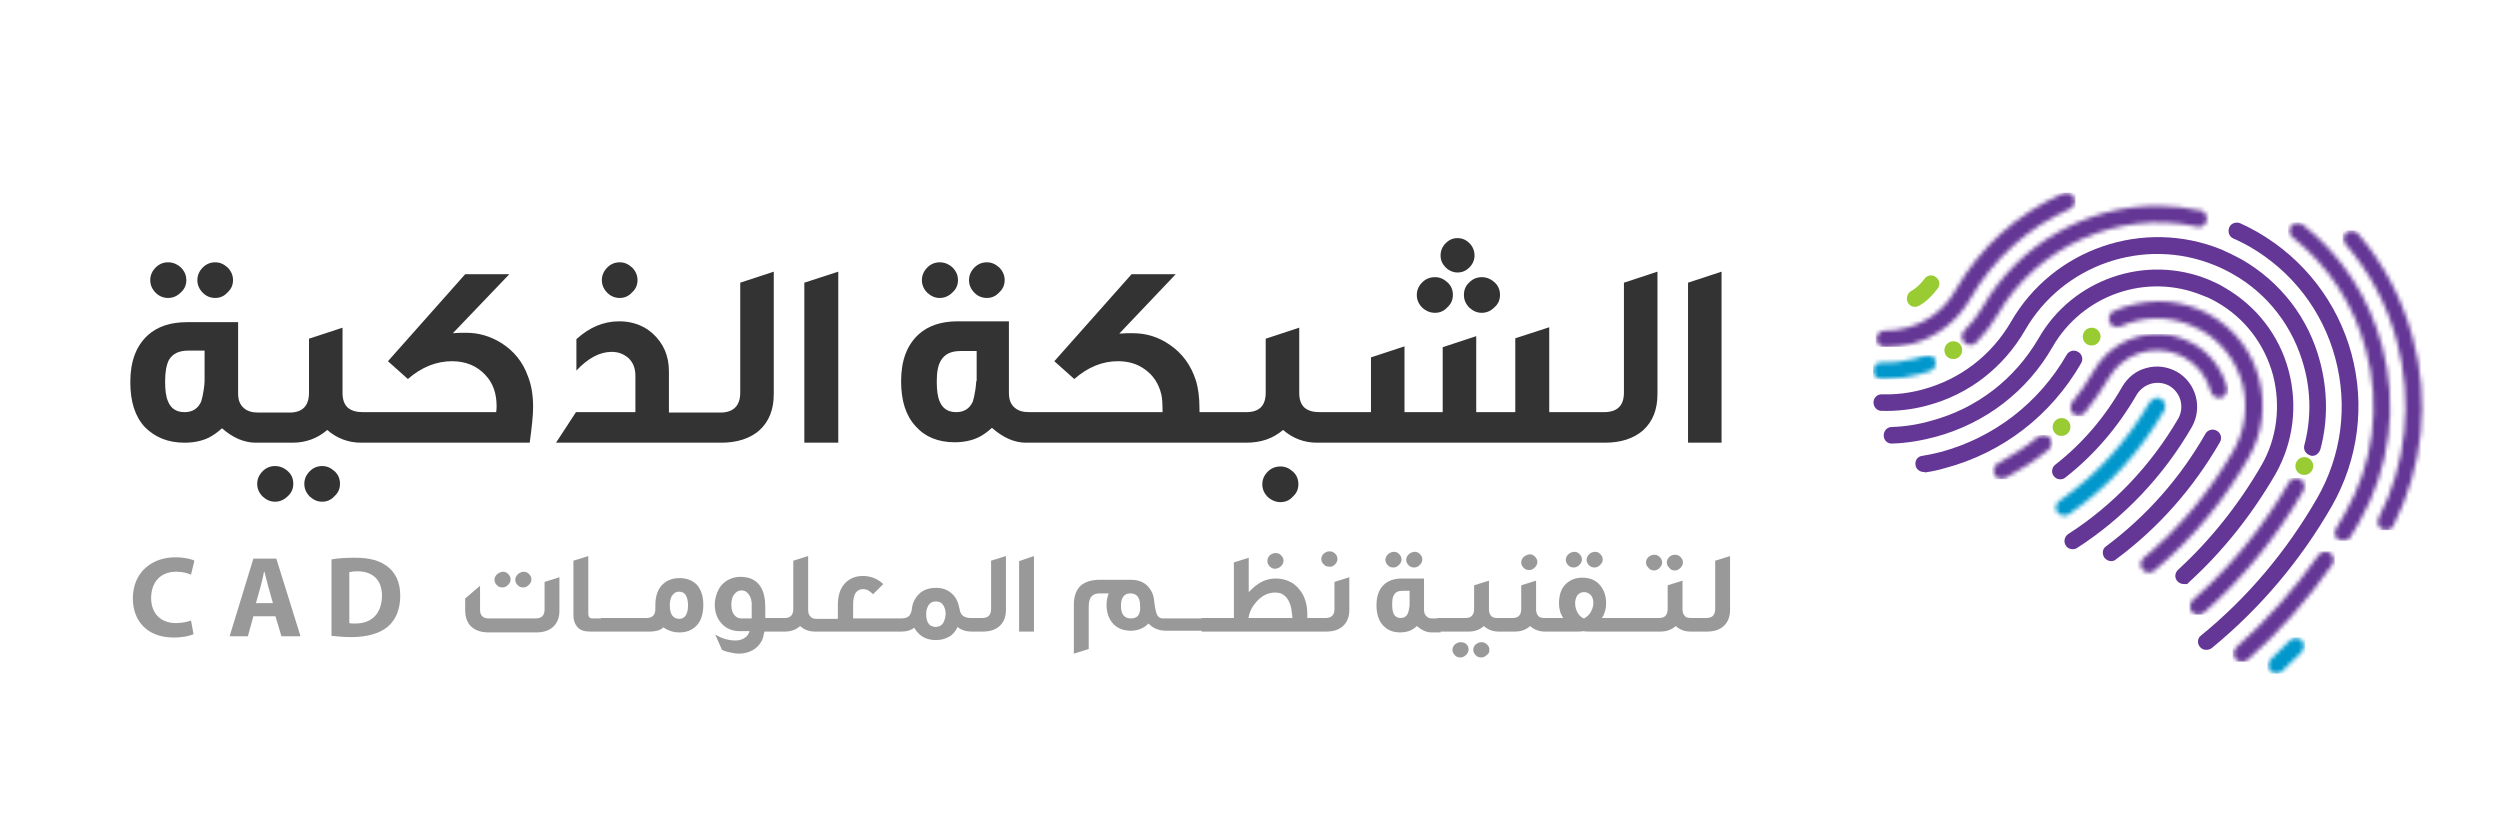<svg width="589" height="197" viewBox="0 0 589 197" fill="none" xmlns="http://www.w3.org/2000/svg">
<g clip-path="url(#clip0_1513_6807)">
<mask id="mask0_1513_6807" style="mask-type:luminance" maskUnits="userSpaceOnUse" x="-383" y="-295" width="1366" height="768">
<path d="M983 -295H-383V473H983V-295Z" fill="white"/>
</mask>
<g mask="url(#mask0_1513_6807)">
<mask id="mask1_1513_6807" style="mask-type:luminance" maskUnits="userSpaceOnUse" x="-383" y="-295" width="1366" height="768">
<path d="M983 -295H-383V473H983V-295Z" fill="white"/>
</mask>
<g mask="url(#mask1_1513_6807)">
<path d="M50.7 70.2C51.8 70.2 52.8 69.8 53.6 68.9C54.5 68.1 54.9 67.1 54.9 66C54.9 64.9 54.5 63.9 53.6 63C52.7 62.2 51.8 61.8 50.7 61.8C49.6 61.8 48.6 62.2 47.8 63C46.9 63.9 46.5 64.9 46.5 66C46.5 67.1 46.9 68.1 47.8 69C48.6 69.8 49.6 70.2 50.7 70.2Z" fill="#333333"/>
</g>
<mask id="mask2_1513_6807" style="mask-type:luminance" maskUnits="userSpaceOnUse" x="-383" y="-295" width="1366" height="768">
<path d="M983 -295H-383V473H983V-295Z" fill="white"/>
</mask>
<g mask="url(#mask2_1513_6807)">
<path d="M39.6 70.2C40.7 70.2 41.7 69.8 42.6 68.9C43.5 68.1 43.9 67.1 43.9 66C43.9 64.9 43.5 63.9 42.6 63C41.7 62.2 40.7 61.8 39.6 61.8C38.5 61.8 37.5 62.2 36.7 63C35.8 63.9 35.4 64.9 35.4 66C35.4 67.1 35.8 68.1 36.7 69C37.5 69.8 38.5 70.2 39.6 70.2Z" fill="#333333"/>
</g>
<mask id="mask3_1513_6807" style="mask-type:luminance" maskUnits="userSpaceOnUse" x="-383" y="-295" width="1366" height="768">
<path d="M983 -295H-383V473H983V-295Z" fill="white"/>
</mask>
<g mask="url(#mask3_1513_6807)">
<path d="M43.5 104.3C45.6 104.3 47.6 103.9 49.2 103.1C50.2 102.6 51.2 101.9 52.3 100.9C54.9 103.2 57.6 104.3 60.3 104.3H63.5H65H68.9C72 104.3 74.8 103.3 77.1 101.3C79.4 103.3 82.1 104.3 85.1 104.3H88.3H89.8H124.8C125.3 100.6 125.6 97.9 125.6 95.9C125.6 93.1 125.2 90.7 124.4 88.7C123.2 85.3 121.1 82.7 118.1 80.8C115.5 79.2 112.8 78.4 109.8 78.4C108.9 78.4 107.9 78.4 106.7 78.5L120 64.6H109.6L91.4 85.1L96.1 89.3C99.3 86.5 102.8 85.1 106.5 85.1C109.7 85.1 112.4 86.2 114.4 88.4C116.2 90.3 117 92.8 117 95.7C117 95.9 117 96.4 116.9 97.1H89.6H88.1H85.5C84 97.1 82.9 96.8 82 96.1C81.1 95.3 80.7 94.1 80.7 92.6V77.2L72.8 79.8V92.5C72.8 95.6 71.3 97.2 68.2 97.2H65H63.5H60.9C59.4 97.2 58.3 96.9 57.4 96.1C56.5 95.3 56.1 94.2 56.1 92.7V75.9H44.1C40.2 75.9 37.1 76.9 34.8 79C32.1 81.5 30.7 85.1 30.7 90C30.7 94.6 31.8 98.1 34.1 100.6C36.5 103 39.5 104.3 43.5 104.3ZM39.8 84.8C40.7 83.3 42.2 82.6 44.4 82.6H48.2V89.8C48.2 90.4 48.1 91 48 91.8C47.8 93.1 47.6 94 47.4 94.6C46.7 96.2 45.4 97.1 43.5 97.1C41.6 97.1 40.3 96.3 39.6 94.6C39.1 93.5 38.9 91.9 38.9 89.9C38.9 87.6 39.2 86 39.8 84.8Z" fill="#333333"/>
</g>
<mask id="mask4_1513_6807" style="mask-type:luminance" maskUnits="userSpaceOnUse" x="-383" y="-295" width="1366" height="768">
<path d="M983 -295H-383V473H983V-295Z" fill="white"/>
</mask>
<g mask="url(#mask4_1513_6807)">
<path d="M73 111C72.1 111.9 71.7 112.9 71.7 114C71.7 115.1 72.1 116.1 73 117C73.9 117.8 74.8 118.2 75.9 118.2C77 118.2 78 117.8 78.8 116.9C79.7 116.1 80.1 115.1 80.1 114C80.1 112.8 79.7 111.8 78.8 111C77.9 110.2 77 109.8 75.9 109.8C74.8 109.8 73.8 110.2 73 111Z" fill="#333333"/>
</g>
<mask id="mask5_1513_6807" style="mask-type:luminance" maskUnits="userSpaceOnUse" x="-383" y="-295" width="1366" height="768">
<path d="M983 -295H-383V473H983V-295Z" fill="white"/>
</mask>
<g mask="url(#mask5_1513_6807)">
<path d="M64.8 109.8C63.7 109.8 62.7 110.2 61.9 111C61 111.9 60.6 112.9 60.6 114C60.6 115.1 61 116.1 61.9 117C62.8 117.8 63.7 118.2 64.8 118.2C65.9 118.2 66.9 117.8 67.8 116.9C68.7 116.1 69.1 115.1 69.1 114C69.1 112.8 68.7 111.8 67.8 111C66.9 110.2 65.9 109.8 64.8 109.8Z" fill="#333333"/>
</g>
<mask id="mask6_1513_6807" style="mask-type:luminance" maskUnits="userSpaceOnUse" x="-383" y="-295" width="1366" height="768">
<path d="M983 -295H-383V473H983V-295Z" fill="white"/>
</mask>
<g mask="url(#mask6_1513_6807)">
<path d="M146 70.2C147.1 70.2 148.1 69.8 148.9 68.9C149.8 68.1 150.2 67.1 150.2 66C150.2 64.9 149.8 63.9 148.9 63C148 62.2 147.1 61.8 146 61.8C144.9 61.8 143.9 62.2 143.1 63C142.2 63.9 141.8 64.9 141.8 66C141.8 67.1 142.2 68.1 143.1 69C143.9 69.8 144.9 70.2 146 70.2Z" fill="#333333"/>
</g>
<mask id="mask7_1513_6807" style="mask-type:luminance" maskUnits="userSpaceOnUse" x="-383" y="-295" width="1366" height="768">
<path d="M983 -295H-383V473H983V-295Z" fill="white"/>
</mask>
<g mask="url(#mask7_1513_6807)">
<path d="M166 104.3H169.9C173.7 104.3 176.7 103.3 178.9 101.4C181.2 99.3 182.3 96.5 182.3 92.8V64L174.4 66.6V92.5C174.4 95.6 172.8 97.2 169.7 97.2H166H164.5H157.6V87.5C157.6 83.8 156.3 80.9 153.8 78.6C151.7 76.7 149 75.7 145.9 75.7C142.2 75.7 138.9 77.1 135.8 79.9V87.3C138.6 84.3 141.4 82.9 144.1 82.9C145.7 82.9 146.9 83.4 148 84.3C149.1 85.3 149.7 86.7 149.7 88.5V97.1H135.7L131 104.3H164.5H166Z" fill="#333333"/>
</g>
<mask id="mask8_1513_6807" style="mask-type:luminance" maskUnits="userSpaceOnUse" x="-383" y="-295" width="1366" height="768">
<path d="M983 -295H-383V473H983V-295Z" fill="white"/>
</mask>
<g mask="url(#mask8_1513_6807)">
<path d="M197.5 64L189.5 66.6V104.3H197.5V64Z" fill="#333333"/>
</g>
<mask id="mask9_1513_6807" style="mask-type:luminance" maskUnits="userSpaceOnUse" x="-383" y="-295" width="1366" height="768">
<path d="M983 -295H-383V473H983V-295Z" fill="white"/>
</mask>
<g mask="url(#mask9_1513_6807)">
<path d="M221.4 70.2C222.5 70.2 223.5 69.8 224.4 68.9C225.3 68.1 225.7 67.1 225.7 66C225.7 64.9 225.3 63.9 224.4 63C223.5 62.2 222.5 61.8 221.4 61.8C220.3 61.8 219.3 62.2 218.5 63C217.6 63.9 217.2 64.9 217.2 66C217.2 67.1 217.6 68.1 218.5 69C219.4 69.8 220.3 70.2 221.4 70.2Z" fill="#333333"/>
</g>
<mask id="mask10_1513_6807" style="mask-type:luminance" maskUnits="userSpaceOnUse" x="-383" y="-295" width="1366" height="768">
<path d="M983 -295H-383V473H983V-295Z" fill="white"/>
</mask>
<g mask="url(#mask10_1513_6807)">
<path d="M232.5 70.2C233.6 70.2 234.6 69.8 235.4 68.9C236.3 68.1 236.7 67.1 236.7 66C236.7 64.9 236.3 63.9 235.4 63C234.5 62.2 233.6 61.8 232.5 61.8C231.4 61.8 230.4 62.2 229.6 63C228.7 63.9 228.3 64.9 228.3 66C228.3 67.1 228.7 68.1 229.6 69C230.4 69.8 231.4 70.2 232.5 70.2Z" fill="#333333"/>
</g>
<mask id="mask11_1513_6807" style="mask-type:luminance" maskUnits="userSpaceOnUse" x="-383" y="-295" width="1366" height="768">
<path d="M983 -295H-383V473H983V-295Z" fill="white"/>
</mask>
<g mask="url(#mask11_1513_6807)">
<path d="M301.7 118.3C302.8 118.3 303.8 117.9 304.6 117C305.5 116.2 305.9 115.2 305.9 114.1C305.9 112.9 305.5 111.9 304.6 111.1C303.7 110.3 302.8 109.9 301.7 109.9C300.5 109.9 299.5 110.3 298.7 111.1C297.8 112 297.4 113 297.4 114.1C297.4 115.2 297.8 116.2 298.7 117.1C299.6 117.9 300.6 118.3 301.7 118.3Z" fill="#333333"/>
</g>
<mask id="mask12_1513_6807" style="mask-type:luminance" maskUnits="userSpaceOnUse" x="-383" y="-295" width="1366" height="768">
<path d="M983 -295H-383V473H983V-295Z" fill="white"/>
</mask>
<g mask="url(#mask12_1513_6807)">
<path d="M302.3 101.3C304.6 103.3 307.3 104.3 310.3 104.3H313.5H315H372.7H374.2H378.1C381.9 104.3 384.9 103.3 387.1 101.4C389.4 99.3 390.5 96.5 390.5 92.8V64L382.6 66.6V92.5C382.6 95.6 381 97.1 377.9 97.1H374.3H372.8H365V77.1L357 79.7V97.1H347.8V79.2L339.9 81.8V97.1H330.9V81.6L323 84.2V97.1H315H313.5H310.9C309.4 97.1 308.3 96.8 307.4 96.1C306.5 95.3 306.1 94.1 306.1 92.6V77.2L298.2 79.8V92.5C298.2 95.6 296.7 97.1 293.6 97.1H290.1H288.6H282.6V96.4C282.6 93.6 282.3 91.3 281.7 89.5C280.6 86.1 278.6 83.3 275.7 81.3C273 79.4 270.1 78.5 266.8 78.5C265.9 78.5 264.9 78.5 263.7 78.6L277 64.6H266.6L248.4 85.1L253.1 89.3C256.3 86.5 259.7 85.1 263.4 85.1C265.8 85.1 267.9 85.7 269.7 87C271.7 88.4 273 90.4 273.6 92.9C273.8 93.7 273.9 95.1 273.9 97.1H246.6H245.1H242.5C241 97.1 239.9 96.8 239 96C238.1 95.2 237.7 94.1 237.7 92.5V75.7H225.7C221.8 75.7 218.7 76.7 216.4 78.8C213.7 81.3 212.3 84.9 212.3 89.8C212.3 94.4 213.4 97.9 215.7 100.4C217.9 102.9 221 104.2 224.9 104.2C227 104.2 229 103.8 230.6 103C231.6 102.5 232.6 101.8 233.7 100.8C236.3 103.1 239 104.3 241.7 104.3H244.9H246.4H288.1H289.6H293.5C297.2 104.3 299.9 103.3 302.3 101.3ZM230 89.8C230 90.4 229.9 91 229.8 91.8C229.6 93.1 229.4 94 229.2 94.6C228.5 96.2 227.2 97.1 225.3 97.1C223.4 97.1 222.1 96.3 221.4 94.6C220.9 93.5 220.7 91.9 220.7 89.9C220.7 87.7 221 86 221.7 84.9C222.6 83.4 224.1 82.7 226.3 82.7H230.1V89.8H230Z" fill="#333333"/>
</g>
<mask id="mask13_1513_6807" style="mask-type:luminance" maskUnits="userSpaceOnUse" x="-383" y="-295" width="1366" height="768">
<path d="M983 -295H-383V473H983V-295Z" fill="white"/>
</mask>
<g mask="url(#mask13_1513_6807)">
<path d="M338.1 73.7C339.2 73.7 340.2 73.3 341 72.4C341.9 71.6 342.3 70.6 342.3 69.5C342.3 68.3 341.9 67.3 341 66.5C340.1 65.7 339.2 65.3 338.1 65.3C336.9 65.3 335.9 65.7 335.1 66.5C334.2 67.4 333.8 68.4 333.8 69.5C333.8 70.6 334.2 71.6 335.1 72.5C336 73.3 337 73.7 338.1 73.7Z" fill="#333333"/>
</g>
<mask id="mask14_1513_6807" style="mask-type:luminance" maskUnits="userSpaceOnUse" x="-383" y="-295" width="1366" height="768">
<path d="M983 -295H-383V473H983V-295Z" fill="white"/>
</mask>
<g mask="url(#mask14_1513_6807)">
<path d="M344.9 69.5C344.9 70.6 345.3 71.6 346.2 72.5C347.1 73.3 348 73.7 349.1 73.7C350.2 73.7 351.2 73.3 352.1 72.4C353 71.6 353.4 70.6 353.4 69.5C353.4 68.3 353 67.3 352.1 66.5C351.2 65.7 350.2 65.3 349.1 65.3C348 65.3 347 65.7 346.2 66.5C345.3 67.3 344.9 68.3 344.9 69.5Z" fill="#333333"/>
</g>
<mask id="mask15_1513_6807" style="mask-type:luminance" maskUnits="userSpaceOnUse" x="-383" y="-295" width="1366" height="768">
<path d="M983 -295H-383V473H983V-295Z" fill="white"/>
</mask>
<g mask="url(#mask15_1513_6807)">
<path d="M343.4 64.2C344.5 64.2 345.4 63.8 346.2 63C347 62.2 347.4 61.2 347.4 60.2C347.4 59.1 347 58.1 346.2 57.3C345.4 56.5 344.5 56.1 343.4 56.1C342.3 56.1 341.4 56.5 340.6 57.3C339.8 58.1 339.4 59.1 339.4 60.2C339.4 61.3 339.8 62.2 340.6 63C341.4 63.8 342.4 64.2 343.4 64.2Z" fill="#333333"/>
</g>
<mask id="mask16_1513_6807" style="mask-type:luminance" maskUnits="userSpaceOnUse" x="-383" y="-295" width="1366" height="768">
<path d="M983 -295H-383V473H983V-295Z" fill="white"/>
</mask>
<g mask="url(#mask16_1513_6807)">
<path d="M397.7 66.6V104.3H405.6V64L397.7 66.6Z" fill="#333333"/>
</g>
<mask id="mask17_1513_6807" style="mask-type:luminance" maskUnits="userSpaceOnUse" x="-383" y="-295" width="1366" height="768">
<path d="M983 -295H-383V473H983V-295Z" fill="white"/>
</mask>
<g mask="url(#mask17_1513_6807)">
<path d="M122 135.3C121.6 135.7 121.4 136.1 121.4 136.6C121.4 137.1 121.6 137.5 122 137.9C122.4 138.3 122.8 138.4 123.3 138.4C123.8 138.4 124.2 138.2 124.6 137.8C125 137.4 125.2 137 125.2 136.5C125.2 136 125 135.6 124.6 135.2C124.2 134.8 123.8 134.7 123.3 134.7C122.7 134.8 122.3 135 122 135.3Z" fill="#999999"/>
</g>
<mask id="mask18_1513_6807" style="mask-type:luminance" maskUnits="userSpaceOnUse" x="-383" y="-295" width="1366" height="768">
<path d="M983 -295H-383V473H983V-295Z" fill="white"/>
</mask>
<g mask="url(#mask18_1513_6807)">
<path d="M117.1 135.3C116.7 135.7 116.5 136.1 116.5 136.6C116.5 137.1 116.7 137.5 117.1 137.9C117.5 138.3 117.9 138.4 118.4 138.4C118.9 138.4 119.3 138.2 119.7 137.8C120.1 137.4 120.3 137 120.3 136.5C120.3 136 120.1 135.6 119.7 135.2C119.3 134.8 118.9 134.7 118.4 134.7C117.9 134.8 117.4 135 117.1 135.3Z" fill="#999999"/>
</g>
<mask id="mask19_1513_6807" style="mask-type:luminance" maskUnits="userSpaceOnUse" x="-383" y="-295" width="1366" height="768">
<path d="M983 -295H-383V473H983V-295Z" fill="white"/>
</mask>
<g mask="url(#mask19_1513_6807)">
<path d="M128.3 143.6C128.3 145 127.6 145.7 126.2 145.7H115.1C113.8 145.7 113.1 145 113.1 143.7V138L109.6 141V143.8C109.6 145.3 110 146.5 110.8 147.4C111.7 148.4 113.2 149 115.1 149H126.3C128 149 129.3 148.6 130.3 147.7C131.3 146.8 131.8 145.5 131.8 143.9V136L128.3 137.1V143.6Z" fill="#999999"/>
</g>
<mask id="mask20_1513_6807" style="mask-type:luminance" maskUnits="userSpaceOnUse" x="-383" y="-295" width="1366" height="768">
<path d="M983 -295H-383V473H983V-295Z" fill="white"/>
</mask>
<g mask="url(#mask20_1513_6807)">
<path d="M141.7 148.8H142.4H146.1H146.8H150.5H151.2H153.1C153.8 148.8 154.3 148.7 154.8 148.6C155.3 148.5 155.9 148.2 156.3 147.8C157.4 148.6 158.7 149 160.1 149C161.7 149 162.9 148.5 163.9 147.6C165.1 146.5 165.7 144.8 165.7 142.5C165.7 140.5 165.2 139 164.3 137.9C163.3 136.8 161.9 136.2 160.1 136.2C158.5 136.2 157.2 136.7 156.2 137.6C155 138.7 154.4 140.4 154.4 142.6V143.5C154.4 144.9 153.7 145.6 152.3 145.6H151.2H150.5H146.8H146H142.3H141.6M142.2 145.7H141.5H139.7C139.3 145.7 139 145.6 138.9 145.5C138.7 145.3 138.6 145 138.6 144.5V131L135.1 132.1V145C135.1 146.1 135.4 147 136 147.7C136.7 148.5 137.7 148.8 139 148.8H141.6H142.3M158.3 140.4C158.7 139.8 159.2 139.4 160 139.4C160.7 139.4 161.3 139.7 161.6 140.3C161.9 140.8 162.1 141.6 162.1 142.6C162.1 143.4 162 144 161.8 144.5C161.5 145.3 160.9 145.8 160 145.8C159.3 145.8 158.7 145.5 158.3 144.9C158 144.4 157.8 143.6 157.8 142.6C157.8 141.7 158 140.9 158.3 140.4Z" fill="#999999"/>
</g>
<mask id="mask21_1513_6807" style="mask-type:luminance" maskUnits="userSpaceOnUse" x="-383" y="-295" width="1366" height="768">
<path d="M983 -295H-383V473H983V-295Z" fill="white"/>
</mask>
<g mask="url(#mask21_1513_6807)">
<path d="M231.5 148.8C233.2 148.8 234.5 148.4 235.5 147.5C236.5 146.6 237 145.3 237 143.7V131L233.5 132.1V143.5C233.5 144.9 232.8 145.6 231.4 145.6H229.8H229.1H228.7C227.9 145.6 227.3 145.4 226.9 145.1C226.5 144.8 226.2 144.3 226.1 143.6C225.9 142.8 225.8 142.2 225.6 141.8C225.3 141 224.8 140.3 224.2 139.8C223.2 138.9 222 138.5 220.5 138.5C219.4 138.5 218.4 138.7 217.5 139.2C216.6 139.7 215.9 140.5 215.4 141.5C215.1 142 214.9 142.8 214.8 143.7C214.7 144.3 214.5 144.7 214.2 145.1C213.8 145.5 213.2 145.7 212.3 145.7H211.8H211H201V142.4C201 140 201.8 138.8 203.3 138.8C203.8 138.8 204.3 138.9 204.7 139.2C205 139.4 205.3 139.6 205.7 140L208.1 137.6C206.7 136.3 205.1 135.7 203.3 135.7C201.7 135.7 200.3 136.2 199.2 137.3C198 138.5 197.4 140.2 197.4 142.5V145.8H194.4H193.7H192.5C191.8 145.8 191.3 145.7 191 145.3C190.6 145 190.4 144.4 190.4 143.8V131L186.9 132.1V143.5C186.9 144.9 186.2 145.6 184.9 145.6H183.3H182.6H180.3V143.1C180.3 141.2 180 139.6 179.3 138.4C178.3 136.7 176.7 135.9 174.4 135.9C173.3 135.9 172.3 136.2 171.4 136.7C170.6 137.2 169.9 137.8 169.4 138.7C168.8 139.8 168.4 141.1 168.4 142.4C168.4 144.4 169 145.9 170.2 147.1C171.3 148.2 172.7 148.7 174.3 148.7H176.6C176.4 149.3 176.1 149.8 175.7 150.1C175.1 150.6 174.3 150.9 173.3 150.9C171.6 150.9 170 150.4 168.5 149.5L170.1 153.1C170.5 153.3 171 153.5 171.5 153.6C172.4 153.8 173.3 154 174.1 154C175.3 154 176.4 153.7 177.3 153.2C178.2 152.7 178.9 152 179.4 151.1C179.7 150.6 179.9 149.8 180.1 148.8H182.5H183.2H184.9C186.3 148.8 187.5 148.4 188.5 147.5C189.5 148.4 190.7 148.8 192 148.8H193.4H194.1H211H211.7H212.4C213.6 148.8 214.6 148.5 215.4 147.9C215.8 148.6 216.3 149.2 216.8 149.6C217.8 150.4 219 150.8 220.5 150.8C221.9 150.8 223.1 150.4 224.1 149.7C224.7 149.2 225.2 148.6 225.6 147.7C226.5 148.5 227.7 148.8 228.9 148.8H229.1H229.8H231.5ZM177.1 144.1V144.8V145.4V145.7H174.7C174.1 145.7 173.6 145.5 173.2 145.1C172.6 144.5 172.3 143.7 172.3 142.5C172.3 141.5 172.5 140.6 173 140C173.5 139.4 174 139.1 174.7 139.1C175.3 139.1 175.8 139.3 176.2 139.8C176.7 140.3 177 141.1 177.1 142C177.1 142.2 177.1 142.6 177.1 143.2V144.1ZM220.4 147.7C219.8 147.7 219.4 147.5 219 147.2C218.5 146.7 218.2 145.9 218.2 144.7C218.2 143.9 218.4 143.2 218.7 142.7C219.1 142 219.7 141.7 220.5 141.7C221.3 141.7 221.9 142 222.3 142.7C222.6 143.2 222.8 143.9 222.8 144.7C222.6 146.7 221.9 147.7 220.4 147.7Z" fill="#999999"/>
</g>
<mask id="mask22_1513_6807" style="mask-type:luminance" maskUnits="userSpaceOnUse" x="-383" y="-295" width="1366" height="768">
<path d="M983 -295H-383V473H983V-295Z" fill="white"/>
</mask>
<g mask="url(#mask22_1513_6807)">
<path d="M243.6 148.8V131L240.1 132.2V148.8H243.6Z" fill="#999999"/>
</g>
<mask id="mask23_1513_6807" style="mask-type:luminance" maskUnits="userSpaceOnUse" x="-383" y="-295" width="1366" height="768">
<path d="M983 -295H-383V473H983V-295Z" fill="white"/>
</mask>
<g mask="url(#mask23_1513_6807)">
<path d="M301.8 133.4C302.2 133 302.4 132.6 302.4 132.1C302.4 131.6 302.2 131.2 301.8 130.8C301.4 130.4 301 130.3 300.5 130.3C300 130.3 299.6 130.5 299.2 130.8C298.8 131.2 298.6 131.6 298.6 132.2C298.6 132.7 298.8 133.1 299.2 133.5C299.6 133.9 300 134 300.5 134C301 133.9 301.4 133.8 301.8 133.4Z" fill="#999999"/>
</g>
<mask id="mask24_1513_6807" style="mask-type:luminance" maskUnits="userSpaceOnUse" x="-383" y="-295" width="1366" height="768">
<path d="M983 -295H-383V473H983V-295Z" fill="white"/>
</mask>
<g mask="url(#mask24_1513_6807)">
<path d="M314.5 133C314.9 132.6 315.1 132.2 315.1 131.7C315.1 131.2 314.9 130.7 314.5 130.4C314.1 130 313.7 129.9 313.2 129.9C312.7 129.9 312.3 130.1 311.9 130.4C311.5 130.8 311.3 131.2 311.3 131.7C311.3 132.2 311.5 132.6 311.9 133C312.3 133.4 312.7 133.5 313.2 133.5C313.7 133.6 314.1 133.4 314.5 133Z" fill="#999999"/>
</g>
<mask id="mask25_1513_6807" style="mask-type:luminance" maskUnits="userSpaceOnUse" x="-383" y="-295" width="1366" height="768">
<path d="M983 -295H-383V473H983V-295Z" fill="white"/>
</mask>
<g mask="url(#mask25_1513_6807)">
<path d="M283.1 148.8H283.8H287.5H288.2H310H310.7H312.4C314.1 148.8 315.4 148.4 316.4 147.5C317.4 146.6 317.9 145.3 317.9 143.7V136L314.4 137.1V143.5C314.4 144.9 313.7 145.6 312.3 145.6H310.7H310H308V144.7C308 142.8 307.6 141.2 306.8 139.8C306.1 138.7 305.3 137.8 304.2 137.2C303.1 136.6 301.9 136.3 300.6 136.3C299.1 136.3 297.7 136.7 296.4 137.6C295.6 138.1 294.9 138.8 294.2 139.5V131.4L290.7 132.5V145.6H288.2H287.5H283.8H283.1M284.7 145.7H284H280.3H279.6H276H275.3H274.4C274 145.7 273.6 145.7 273.4 145.6C272.9 145.4 272.6 145 272.4 144.3C272.3 143.9 272.1 143.2 272 142.2C271.9 141.6 271.9 141.1 271.8 140.7C271.6 139.7 271.1 138.9 270.5 138.2C269.5 137.1 268.1 136.6 266.4 136.6H259.1C257.1 136.6 255.7 137.1 254.7 137.9C253.6 138.9 253 140.4 253 142.4V154L256.5 152.9V143C256.5 141.9 256.7 141 257.2 140.5C257.6 140 258.3 139.8 259.2 139.8H261.2C260.9 140.6 260.7 141.6 260.7 142.5C260.7 144.4 261.3 146 262.4 147.1C263.4 148.1 264.8 148.6 266.4 148.6C268.1 148.6 269.5 148 270.6 146.9C271.6 148 273 148.6 274.8 148.6H275.4H276.1H279.8H280.5H284.2H284.9M268.1 145.1C267.7 145.5 267.2 145.7 266.4 145.7C264.9 145.7 264.1 144.7 264.1 142.8C264.1 142 264.2 141.3 264.5 140.8C264.9 140.1 265.5 139.8 266.3 139.8C267.1 139.8 267.8 140.1 268.2 140.8C268.5 141.3 268.6 142 268.6 142.8C268.7 143.8 268.5 144.6 268.1 145.1ZM294.1 145.7C294.2 145.1 294.4 144.6 294.5 144.2C294.8 143.4 295.3 142.6 296 141.8C297.3 140.3 298.8 139.6 300.5 139.6C302.4 139.6 303.6 140.8 304.2 143.2C304.3 143.8 304.4 144.6 304.5 145.6H294.1V145.7Z" fill="#999999"/>
</g>
<mask id="mask26_1513_6807" style="mask-type:luminance" maskUnits="userSpaceOnUse" x="-383" y="-295" width="1366" height="768">
<path d="M983 -295H-383V473H983V-295Z" fill="white"/>
</mask>
<g mask="url(#mask26_1513_6807)">
<path d="M327 130.6C326.6 131 326.4 131.4 326.4 131.9C326.4 132.4 326.6 132.8 327 133.2C327.4 133.6 327.8 133.7 328.3 133.7C328.8 133.7 329.2 133.5 329.6 133.1C330 132.7 330.2 132.3 330.2 131.8C330.2 131.3 330 130.9 329.6 130.5C329.2 130.1 328.8 130 328.3 130C327.8 130.1 327.4 130.2 327 130.6Z" fill="#999999"/>
</g>
<mask id="mask27_1513_6807" style="mask-type:luminance" maskUnits="userSpaceOnUse" x="-383" y="-295" width="1366" height="768">
<path d="M983 -295H-383V473H983V-295Z" fill="white"/>
</mask>
<g mask="url(#mask27_1513_6807)">
<path d="M331.9 130.6C331.5 131 331.3 131.4 331.3 131.9C331.3 132.4 331.5 132.8 331.9 133.2C332.3 133.6 332.7 133.7 333.2 133.7C333.7 133.7 334.1 133.5 334.5 133.1C334.9 132.7 335.1 132.3 335.1 131.8C335.1 131.3 334.9 130.9 334.5 130.5C334.1 130.1 333.7 130 333.2 130C332.7 130.1 332.3 130.2 331.9 130.6Z" fill="#999999"/>
</g>
<mask id="mask28_1513_6807" style="mask-type:luminance" maskUnits="userSpaceOnUse" x="-383" y="-295" width="1366" height="768">
<path d="M983 -295H-383V473H983V-295Z" fill="white"/>
</mask>
<g mask="url(#mask28_1513_6807)">
<path d="M344.1 151.3C343.6 151.3 343.2 151.5 342.8 151.8C342.4 152.2 342.2 152.6 342.2 153.1C342.2 153.6 342.4 154 342.8 154.4C343.2 154.8 343.6 154.9 344.1 154.9C344.6 154.9 345 154.7 345.4 154.3C345.8 153.9 346 153.5 346 153C346 152.5 345.8 152 345.4 151.7C345 151.4 344.6 151.3 344.1 151.3Z" fill="#999999"/>
</g>
<mask id="mask29_1513_6807" style="mask-type:luminance" maskUnits="userSpaceOnUse" x="-383" y="-295" width="1366" height="768">
<path d="M983 -295H-383V473H983V-295Z" fill="white"/>
</mask>
<g mask="url(#mask29_1513_6807)">
<path d="M350.9 153.1C350.9 152.6 350.7 152.1 350.3 151.8C349.9 151.4 349.5 151.3 349 151.3C348.5 151.3 348.1 151.5 347.7 151.8C347.3 152.2 347.1 152.6 347.1 153.1C347.1 153.6 347.3 154 347.7 154.4C348.1 154.8 348.5 154.9 349 154.9C349.5 154.9 349.9 154.7 350.3 154.3C350.7 154.1 350.9 153.7 350.9 153.1Z" fill="#999999"/>
</g>
<mask id="mask30_1513_6807" style="mask-type:luminance" maskUnits="userSpaceOnUse" x="-383" y="-295" width="1366" height="768">
<path d="M983 -295H-383V473H983V-295Z" fill="white"/>
</mask>
<g mask="url(#mask30_1513_6807)">
<path d="M359 131.2C358.6 131.6 358.4 132 358.4 132.5C358.4 133 358.6 133.4 359 133.8C359.4 134.2 359.8 134.3 360.3 134.3C360.8 134.3 361.2 134.1 361.6 133.7C362 133.3 362.2 132.9 362.2 132.4C362.2 131.9 362 131.5 361.6 131.1C361.2 130.7 360.8 130.6 360.3 130.6C359.8 130.7 359.4 130.9 359 131.2Z" fill="#999999"/>
</g>
<mask id="mask31_1513_6807" style="mask-type:luminance" maskUnits="userSpaceOnUse" x="-383" y="-295" width="1366" height="768">
<path d="M983 -295H-383V473H983V-295Z" fill="white"/>
</mask>
<g mask="url(#mask31_1513_6807)">
<path d="M369.5 130.6C369.1 131 368.9 131.4 368.9 131.9C368.9 132.4 369.1 132.8 369.5 133.2C369.9 133.6 370.3 133.7 370.8 133.7C371.3 133.7 371.7 133.5 372.1 133.1C372.5 132.7 372.7 132.3 372.7 131.8C372.7 131.3 372.5 130.9 372.1 130.5C371.7 130.1 371.3 130 370.8 130C370.3 130.1 369.9 130.2 369.5 130.6Z" fill="#999999"/>
</g>
<mask id="mask32_1513_6807" style="mask-type:luminance" maskUnits="userSpaceOnUse" x="-383" y="-295" width="1366" height="768">
<path d="M983 -295H-383V473H983V-295Z" fill="white"/>
</mask>
<g mask="url(#mask32_1513_6807)">
<path d="M374.4 130.6C374 131 373.8 131.4 373.8 131.9C373.8 132.4 374 132.8 374.4 133.2C374.8 133.6 375.2 133.7 375.7 133.7C376.2 133.7 376.6 133.5 377 133.1C377.4 132.7 377.6 132.3 377.6 131.8C377.6 131.3 377.4 130.9 377 130.5C376.6 130.1 376.2 130 375.7 130C375.2 130.1 374.7 130.2 374.4 130.6Z" fill="#999999"/>
</g>
<mask id="mask33_1513_6807" style="mask-type:luminance" maskUnits="userSpaceOnUse" x="-383" y="-295" width="1366" height="768">
<path d="M983 -295H-383V473H983V-295Z" fill="white"/>
</mask>
<g mask="url(#mask33_1513_6807)">
<path d="M394.6 134.4C395.1 134.4 395.5 134.2 395.9 133.8C396.3 133.4 396.5 133 396.5 132.5C396.5 132 396.3 131.6 395.9 131.2C395.5 130.8 395.1 130.7 394.6 130.7C394.1 130.7 393.6 130.9 393.3 131.2C392.9 131.6 392.7 132 392.7 132.5C392.7 133 392.9 133.4 393.3 133.8C393.7 134.3 394.1 134.4 394.6 134.4Z" fill="#999999"/>
</g>
<mask id="mask34_1513_6807" style="mask-type:luminance" maskUnits="userSpaceOnUse" x="-383" y="-295" width="1366" height="768">
<path d="M983 -295H-383V473H983V-295Z" fill="white"/>
</mask>
<g mask="url(#mask34_1513_6807)">
<path d="M389.7 134.4C390.2 134.4 390.6 134.2 391 133.8C391.4 133.4 391.6 133 391.6 132.5C391.6 132 391.4 131.6 391 131.2C390.6 130.8 390.2 130.7 389.7 130.7C389.2 130.7 388.8 130.9 388.4 131.2C388 131.6 387.8 132 387.8 132.5C387.8 133 388 133.4 388.4 133.8C388.8 134.3 389.3 134.4 389.7 134.4Z" fill="#999999"/>
</g>
<mask id="mask35_1513_6807" style="mask-type:luminance" maskUnits="userSpaceOnUse" x="-383" y="-295" width="1366" height="768">
<path d="M983 -295H-383V473H983V-295Z" fill="white"/>
</mask>
<g mask="url(#mask35_1513_6807)">
<path d="M339.2 148.8H339.9H343.6H344.3H346C347.4 148.8 348.6 148.4 349.6 147.5C350.6 148.4 351.8 148.8 353.1 148.8H354.5H355.2H356.9C358.3 148.8 359.5 148.4 360.5 147.5C361.5 148.4 362.7 148.8 364 148.8H365.4H366.1H371.6C372.1 148.8 372.6 148.8 373.1 148.7C373.5 148.8 374 148.8 374.6 148.8H380H380.7H384.4H385.1H388.8H389.5H391.2C392.6 148.8 393.8 148.4 394.8 147.5C395.8 148.4 397 148.8 398.3 148.8H399.7H400.4H402.1C403.8 148.8 405.1 148.4 406.1 147.5C407.1 146.6 407.6 145.3 407.6 143.7V131L404.1 132.1V143.5C404.1 144.9 403.4 145.6 402 145.6H400.4H399.7H398.5C397.8 145.6 397.3 145.5 397 145.2C396.6 144.8 396.4 144.3 396.4 143.6V136.8L392.9 137.9V143.5C392.9 144.9 392.2 145.6 390.9 145.6H389.3H388.6H384.9H384.2H380.5H379.8H377.4C377.7 145.2 377.9 144.8 378 144.4C378.3 143.7 378.4 142.9 378.4 142.1C378.4 140.4 377.9 139 377 137.9C376 136.7 374.6 136.1 372.8 136.1C371.2 136.1 370 136.6 369 137.5C367.8 138.6 367.3 140.2 367.3 142.2C367.3 143.4 367.6 144.6 368.3 145.6H365.8H365.1H364C363.3 145.6 362.8 145.5 362.5 145.2C362.1 144.8 361.9 144.3 361.9 143.6V136.8L358.4 137.9V143.5C358.4 144.9 357.7 145.6 356.4 145.6H354.8H354.1H352.9C352.2 145.6 351.7 145.5 351.4 145.2C351 144.8 350.8 144.3 350.8 143.6V136.8L347.3 137.9V143.5C347.3 144.9 346.6 145.6 345.3 145.6H343.7H343H339.3H338.6M339.5 145.7H338.8H337.6C336.9 145.7 336.4 145.6 336.1 145.2C335.7 144.9 335.5 144.3 335.5 143.7V136.3H330.2C328.5 136.3 327.1 136.8 326.1 137.7C324.9 138.8 324.3 140.4 324.3 142.6C324.3 144.6 324.8 146.2 325.8 147.3C326.8 148.4 328.1 149 329.9 149C330.8 149 331.7 148.8 332.4 148.5C332.8 148.3 333.3 148 333.8 147.5C335 148.5 336.1 149 337.3 149H338.7H339.4M332.1 142.4C332.1 142.6 332.1 142.9 332 143.3C331.9 143.9 331.8 144.3 331.7 144.5C331.4 145.2 330.8 145.6 330 145.6C329.2 145.6 328.6 145.2 328.3 144.5C328.1 144 328 143.3 328 142.4C328 141.4 328.1 140.7 328.4 140.2C328.8 139.5 329.4 139.2 330.4 139.2H332.1V142.4ZM374.6 144.5C374.2 145 373.8 145.4 373.2 145.7C373.1 145.7 372.9 145.6 372.6 145.4C372.4 145.2 372.1 145 371.9 144.7C371.4 144 371.1 143.1 371.1 142.1C371.1 141.4 371.3 140.8 371.6 140.3C372 139.8 372.5 139.5 373.2 139.5C373.9 139.5 374.4 139.8 374.8 140.2C375.2 140.7 375.4 141.3 375.4 142.1C375.4 142.9 375.1 143.7 374.6 144.5Z" fill="#999999"/>
</g>
<mask id="mask36_1513_6807" style="mask-type:luminance" maskUnits="userSpaceOnUse" x="-383" y="-295" width="1366" height="768">
<path d="M983 -295H-383V473H983V-295Z" fill="white"/>
</mask>
<g mask="url(#mask36_1513_6807)">
<path d="M41.5 134.7C43 134.7 44.1 135 45 135.4L45.8 132.1C45.1 131.7 43.4 131.3 41.3 131.3C35.8 131.3 31.3 134.8 31.3 141C31.3 146.2 34.6 150.2 40.9 150.2C43.1 150.2 44.8 149.8 45.6 149.4L45 146.2C44.2 146.5 42.8 146.8 41.5 146.8C37.8 146.8 35.6 144.5 35.6 140.8C35.7 136.7 38.2 134.7 41.5 134.7Z" fill="#999999"/>
</g>
<mask id="mask37_1513_6807" style="mask-type:luminance" maskUnits="userSpaceOnUse" x="-383" y="-295" width="1366" height="768">
<path d="M983 -295H-383V473H983V-295Z" fill="white"/>
</mask>
<g mask="url(#mask37_1513_6807)">
<path d="M59.7 131.6L54.1 149.9H58.4L59.7 145.2H64.9L66.3 149.9H70.8L65.1 131.6H59.7ZM60.3 142.1L61.4 138.2C61.7 137.1 62 135.8 62.2 134.7H62.3C62.6 135.8 62.9 137.1 63.2 138.2L64.3 142.1H60.3Z" fill="#999999"/>
</g>
<mask id="mask38_1513_6807" style="mask-type:luminance" maskUnits="userSpaceOnUse" x="-383" y="-295" width="1366" height="768">
<path d="M983 -295H-383V473H983V-295Z" fill="white"/>
</mask>
<g mask="url(#mask38_1513_6807)">
<path d="M91.2 133.4C89.4 132.1 87.2 131.4 83.7 131.4C81.6 131.4 79.6 131.5 78.1 131.8V149.8C79.1 149.9 80.7 150.1 82.8 150.1C86.4 150.1 89.3 149.3 91.3 147.7C93.1 146.2 94.3 143.8 94.3 140.3C94.3 137.1 93.1 134.8 91.2 133.4ZM83.7 146.9C83.2 146.9 82.6 146.9 82.3 146.8V134.8C82.7 134.7 83.3 134.6 84.2 134.6C87.8 134.6 90 136.6 90 140.4C89.9 144.8 87.4 146.9 83.7 146.9Z" fill="#999999"/>
</g>
<mask id="mask39_1513_6807" style="mask-type:luminance" maskUnits="userSpaceOnUse" x="-383" y="-295" width="1366" height="768">
<path d="M983 -295H-383V473H983V-295Z" fill="white"/>
</mask>
<g mask="url(#mask39_1513_6807)">
<path d="M451.2 72.3C450.5 72.3 449.9 72 449.5 71.3C449 70.4 449.3 69.2 450.2 68.6C451.5 67.9 452.5 66.9 453.4 65.7C454 64.8 455.3 64.6 456.1 65.3C457 65.9 457.2 67.1 456.5 68C455.3 69.6 453.9 71 452.2 72C451.8 72.2 451.5 72.3 451.2 72.3Z" fill="#99CC33"/>
</g>
</g>
<mask id="mask40_1513_6807" style="mask-type:luminance" maskUnits="userSpaceOnUse" x="-383" y="-295" width="1366" height="768">
<path d="M983 -295H-383V473H983V-295Z" fill="white"/>
</mask>
<g mask="url(#mask40_1513_6807)">
<mask id="mask41_1513_6807" style="mask-type:luminance" maskUnits="userSpaceOnUse" x="534" y="150" width="9" height="9">
<path d="M539.6 150.8C537.9 152.5 536.4 154 535 155.3C534.2 156 534.2 157.3 534.9 158.1C535.3 158.5 535.8 158.7 536.3 158.7C536.8 158.7 537.3 158.5 537.6 158.2C539 156.8 540.6 155.3 542.3 153.6C543 152.8 543 151.6 542.3 150.8C541.9 150.4 541.4 150.3 540.9 150.3C540.5 150.2 540 150.4 539.6 150.8Z" fill="white"/>
</mask>
<g mask="url(#mask41_1513_6807)">
<path d="M543.1 150.2H534.2V158.7H543.1V150.2Z" fill="url(#paint0_linear_1513_6807)"/>
</g>
</g>
<mask id="mask42_1513_6807" style="mask-type:luminance" maskUnits="userSpaceOnUse" x="-383" y="-295" width="1366" height="768">
<path d="M983 -295H-383V473H983V-295Z" fill="white"/>
</mask>
<g mask="url(#mask42_1513_6807)">
<mask id="mask43_1513_6807" style="mask-type:luminance" maskUnits="userSpaceOnUse" x="552" y="54" width="19" height="71">
<path d="M552.8 54.8C552 55.5 551.9 56.7 552.6 57.5C558.3 64.1 562.4 71.8 564.7 80.4C568.5 94.4 567 109.2 560.4 122.1C559.9 123.1 560.3 124.2 561.3 124.7C561.6 124.8 561.9 124.9 562.2 124.9C562.9 124.9 563.6 124.5 563.9 123.8C570.9 110 572.5 94.3 568.4 79.4C565.9 70.3 561.6 62.1 555.5 55C555.1 54.6 554.6 54.3 554 54.3C553.7 54.3 553.2 54.5 552.8 54.8Z" fill="white"/>
</mask>
<g mask="url(#mask43_1513_6807)">
<path d="M572.5 54.3H551.9V124.9H572.5V54.3Z" fill="url(#paint1_linear_1513_6807)"/>
</g>
</g>
<mask id="mask44_1513_6807" style="mask-type:luminance" maskUnits="userSpaceOnUse" x="-383" y="-295" width="1366" height="768">
<path d="M983 -295H-383V473H983V-295Z" fill="white"/>
</mask>
<g mask="url(#mask44_1513_6807)">
<mask id="mask45_1513_6807" style="mask-type:luminance" maskUnits="userSpaceOnUse" x="526" y="129" width="24" height="27">
<path d="M546.3 130.7C540.7 138.7 534.1 146.1 526.9 152.5C526.1 153.2 526 154.4 526.7 155.3C527.1 155.7 527.6 156 528.2 156C528.7 156 529.1 155.8 529.5 155.5C537 148.9 543.7 141.3 549.5 133C550.1 132.1 549.9 130.9 549 130.3C548.7 130.1 548.3 129.9 547.9 129.9C547.3 129.9 546.7 130.2 546.3 130.7Z" fill="white"/>
</mask>
<g mask="url(#mask45_1513_6807)">
<path d="M550.1 129.9H526V155.9H550.1V129.9Z" fill="url(#paint2_linear_1513_6807)"/>
</g>
</g>
<mask id="mask46_1513_6807" style="mask-type:luminance" maskUnits="userSpaceOnUse" x="-383" y="-295" width="1366" height="768">
<path d="M983 -295H-383V473H983V-295Z" fill="white"/>
</mask>
<g mask="url(#mask46_1513_6807)">
<mask id="mask47_1513_6807" style="mask-type:luminance" maskUnits="userSpaceOnUse" x="539" y="52" width="25" height="76">
<path d="M539.8 53.2C539.1 54 539.3 55.3 540.1 55.9C548.6 62.6 554.6 71.8 557.4 82.4C561 95.6 559.2 109.3 552.4 121.1C551.7 122.2 551.1 123.4 550.4 124.5C549.8 125.4 550.1 126.6 551 127.2C551.3 127.4 551.7 127.5 552 127.5C552.7 127.5 553.3 127.2 553.7 126.6C554.4 125.4 555.1 124.3 555.8 123.1C563.1 110.4 565 95.6 561.2 81.4C558.1 70 551.7 60.1 542.5 52.9C542.1 52.6 541.7 52.5 541.3 52.5C540.7 52.4 540.1 52.7 539.8 53.2Z" fill="white"/>
</mask>
<g mask="url(#mask47_1513_6807)">
<path d="M565 52.4H539.1V127.4H565V52.4Z" fill="url(#paint3_linear_1513_6807)"/>
</g>
</g>
<mask id="mask48_1513_6807" style="mask-type:luminance" maskUnits="userSpaceOnUse" x="-383" y="-295" width="1366" height="768">
<path d="M983 -295H-383V473H983V-295Z" fill="white"/>
</mask>
<g mask="url(#mask48_1513_6807)">
<mask id="mask49_1513_6807" style="mask-type:luminance" maskUnits="userSpaceOnUse" x="442" y="45" width="47" height="37">
<path d="M486 45.6C475.3 50.3 466.5 58.2 460.7 68.4C458.2 72.8 454.2 75.9 449.3 77.2C447.6 77.7 445.9 77.9 444.2 77.9C444.1 77.9 444 77.9 444 77.9C442.9 77.9 442.1 78.8 442.1 79.8C442.1 80.9 443 81.8 444 81.8C444.1 81.8 444.2 81.8 444.3 81.8C446.4 81.8 448.4 81.5 450.5 81C456.4 79.4 461.2 75.6 464.2 70.4C469.6 61 477.8 53.6 487.7 49.2C488.7 48.8 489.1 47.6 488.7 46.6C488.4 45.9 487.7 45.4 486.9 45.4C486.5 45.4 486.2 45.5 486 45.6Z" fill="white"/>
</mask>
<g mask="url(#mask49_1513_6807)">
<path d="M489 45.4H441.9V81.7H489V45.4Z" fill="url(#paint4_linear_1513_6807)"/>
</g>
</g>
<mask id="mask50_1513_6807" style="mask-type:luminance" maskUnits="userSpaceOnUse" x="-383" y="-295" width="1366" height="768">
<path d="M983 -295H-383V473H983V-295Z" fill="white"/>
</mask>
<g mask="url(#mask50_1513_6807)">
<mask id="mask51_1513_6807" style="mask-type:luminance" maskUnits="userSpaceOnUse" x="-383" y="-295" width="1366" height="768">
<path d="M983 -295H-383V473H983V-295Z" fill="white"/>
</mask>
<g mask="url(#mask51_1513_6807)">
<path d="M519.8 153.1C519.2 153.1 518.7 152.9 518.3 152.4C517.6 151.6 517.7 150.3 518.6 149.7C529.5 140.8 538.7 129.9 545.9 117.4C551.7 107.3 553.2 95.6 550.2 84.4C547.2 73.2 540 63.9 530 58.1C528.7 57.4 527.4 56.7 526.2 56.2C525.2 55.8 524.8 54.6 525.2 53.6C525.6 52.6 526.8 52.2 527.8 52.6C529.1 53.2 530.5 53.9 531.9 54.7C542.8 61 550.7 71.2 554 83.3C557.3 95.5 555.6 108.3 549.4 119.2C542 132.1 532.5 143.3 521.2 152.6C520.7 153 520.3 153.1 519.8 153.1Z" fill="#643695"/>
</g>
</g>
<mask id="mask52_1513_6807" style="mask-type:luminance" maskUnits="userSpaceOnUse" x="-383" y="-295" width="1366" height="768">
<path d="M983 -295H-383V473H983V-295Z" fill="white"/>
</mask>
<g mask="url(#mask52_1513_6807)">
<mask id="mask53_1513_6807" style="mask-type:luminance" maskUnits="userSpaceOnUse" x="462" y="48" width="58" height="34">
<path d="M467.2 72.2C466 74.3 464.5 76.2 462.8 77.9C462 78.7 462 79.9 462.8 80.7C463.2 81.1 463.7 81.3 464.2 81.3C464.7 81.3 465.2 81.1 465.6 80.7C467.5 78.8 469.2 76.6 470.6 74.2C479.9 58.1 499 49.5 517.2 53.3C517.9 53.7 518.8 53.5 519.4 52.9C520.2 52.1 520.1 50.9 519.4 50.1L519 49.7L518.4 49.6C515.1 48.9 511.8 48.5 508.5 48.5C491.8 48.4 475.7 57.4 467.2 72.2Z" fill="white"/>
</mask>
<g mask="url(#mask53_1513_6807)">
<path d="M533.3 74.6L473.7 104.4L449 55L508.5 25.2L533.3 74.6Z" fill="url(#paint5_linear_1513_6807)"/>
</g>
</g>
<mask id="mask54_1513_6807" style="mask-type:luminance" maskUnits="userSpaceOnUse" x="-383" y="-295" width="1366" height="768">
<path d="M983 -295H-383V473H983V-295Z" fill="white"/>
</mask>
<g mask="url(#mask54_1513_6807)">
<mask id="mask55_1513_6807" style="mask-type:luminance" maskUnits="userSpaceOnUse" x="441" y="83" width="16" height="7">
<path d="M453.5 83.8C452.8 84.1 452 84.3 451.2 84.5C448.6 85.2 446 85.5 443.3 85.4C442.2 85.4 441.3 86.2 441.3 87.3C441.3 88.4 442.1 89.3 443.2 89.3C443.5 89.3 443.9 89.3 444.2 89.3C446.9 89.3 449.6 88.9 452.2 88.2C453.1 88 454 87.7 454.8 87.4C455.8 87 456.3 85.9 456 84.9C455.7 84.1 455 83.6 454.2 83.6C453.9 83.7 453.7 83.7 453.5 83.8Z" fill="white"/>
</mask>
<g mask="url(#mask55_1513_6807)">
<path d="M456.4 83.7H441.3V89.4H456.4V83.7Z" fill="url(#paint6_linear_1513_6807)"/>
</g>
</g>
<mask id="mask56_1513_6807" style="mask-type:luminance" maskUnits="userSpaceOnUse" x="-383" y="-295" width="1366" height="768">
<path d="M983 -295H-383V473H983V-295Z" fill="white"/>
</mask>
<g mask="url(#mask56_1513_6807)">
<mask id="mask57_1513_6807" style="mask-type:luminance" maskUnits="userSpaceOnUse" x="515" y="112" width="28" height="33">
<path d="M539.3 113.6C533.2 124.2 525.6 133.5 516.6 141.4C515.8 142.1 515.7 143.3 516.4 144.2C516.8 144.6 517.3 144.9 517.9 144.9C518.4 144.9 518.8 144.7 519.2 144.4C528.5 136.2 536.4 126.5 542.7 115.6C543.2 114.7 542.9 113.5 542 112.9C541.7 112.7 541.4 112.6 541 112.6C540.3 112.6 539.7 112.9 539.3 113.6Z" fill="white"/>
</mask>
<g mask="url(#mask57_1513_6807)">
<path d="M543.3 112.6H515.8V144.8H543.3V112.6Z" fill="url(#paint7_linear_1513_6807)"/>
</g>
</g>
<mask id="mask58_1513_6807" style="mask-type:luminance" maskUnits="userSpaceOnUse" x="-383" y="-295" width="1366" height="768">
<path d="M983 -295H-383V473H983V-295Z" fill="white"/>
</mask>
<g mask="url(#mask58_1513_6807)">
<mask id="mask59_1513_6807" style="mask-type:luminance" maskUnits="userSpaceOnUse" x="-383" y="-295" width="1366" height="768">
<path d="M983 -295H-383V473H983V-295Z" fill="white"/>
</mask>
<g mask="url(#mask59_1513_6807)">
<path d="M544.8 107.4C544.6 107.4 544.5 107.4 544.3 107.3C543.3 107 542.6 106 542.9 104.9C544.5 98.9 544.5 92.4 542.8 86.3C540.3 77.1 534.4 69.3 526.1 64.6C524.7 63.8 523.3 63.1 521.8 62.5C505.2 55.7 486 62.3 477.1 77.8C472 86.6 463.9 92.9 454.2 95.5C450.6 96.5 446.9 96.9 443.3 96.8C442.2 96.8 441.4 95.9 441.4 94.8C441.4 93.7 442.3 92.9 443.3 92.9C443.3 92.9 443.3 92.9 443.4 92.9C446.7 93 450 92.6 453.2 91.7C461.9 89.3 469.2 83.7 473.8 75.8C483.7 58.6 505 51.3 523.4 58.8C525 59.5 526.6 60.3 528.1 61.1C537.3 66.4 543.9 74.9 546.6 85.2C548.4 92 548.5 99.1 546.7 105.8C546.4 106.8 545.6 107.4 544.8 107.4Z" fill="#643695"/>
</g>
<mask id="mask60_1513_6807" style="mask-type:luminance" maskUnits="userSpaceOnUse" x="-383" y="-295" width="1366" height="768">
<path d="M983 -295H-383V473H983V-295Z" fill="white"/>
</mask>
<g mask="url(#mask60_1513_6807)">
<path d="M515.3 137.6H514.5C513.4 137.6 512.5 136.7 512.5 135.7C512.5 135.1 512.8 134.5 513.3 134.1C520.9 127.1 527.4 118.9 532.7 109.8C536.5 103.3 537.4 95.6 535.5 88.3C533.5 81 528.8 74.9 522.3 71.2C521.1 70.5 520 70 518.9 69.6C505.8 64.2 490.7 69.4 483.6 81.7C477.6 92.2 467.8 99.7 456.1 102.9C452.7 103.8 449.3 104.4 445.8 104.5C444.7 104.6 443.8 103.7 443.8 102.6C443.8 101.5 444.6 100.6 445.7 100.6C448.9 100.5 452 100 455.1 99.1C465.8 96.2 474.7 89.3 480.3 79.7C488.3 65.7 505.6 59.8 520.4 65.9C521.6 66.4 522.9 67 524.2 67.8C531.6 72.1 537 79 539.2 87.3C541.4 95.6 540.3 104.3 536.1 111.7C530.6 121.2 523.8 129.8 515.8 137.1L515.3 137.6Z" fill="#643695"/>
</g>
</g>
<mask id="mask61_1513_6807" style="mask-type:luminance" maskUnits="userSpaceOnUse" x="-383" y="-295" width="1366" height="768">
<path d="M983 -295H-383V473H983V-295Z" fill="white"/>
</mask>
<g mask="url(#mask61_1513_6807)">
<mask id="mask62_1513_6807" style="mask-type:luminance" maskUnits="userSpaceOnUse" x="496" y="71" width="38" height="64">
<path d="M498 73.3C497 73.7 496.6 74.9 497 75.9C497.4 76.9 498.6 77.3 499.6 76.9C504.8 74.5 510.8 74.4 516.1 76.6C517 77 517.8 77.4 518.6 77.8C523.4 80.5 526.8 85 528.3 90.3C529.7 95.6 529 101.2 526.3 106C520.7 115.8 513.5 124.4 505 131.5C504.2 132.2 504.1 133.4 504.8 134.2C505.2 134.7 505.7 134.9 506.3 134.9C506.7 134.9 507.2 134.8 507.6 134.4C516.5 127 524 118 529.8 107.8C533.1 102.1 533.9 95.4 532.2 89.1C530.5 82.7 526.4 77.4 520.7 74.2C519.8 73.7 518.9 73.2 517.8 72.8C514.8 71.6 511.7 71 508.5 71C504.8 71.1 501.3 71.8 498 73.3Z" fill="white"/>
</mask>
<g mask="url(#mask62_1513_6807)">
<path d="M481.1 131L498.9 62.1L549.3 75.1L531.4 144L481.1 131Z" fill="url(#paint8_linear_1513_6807)"/>
</g>
</g>
<mask id="mask63_1513_6807" style="mask-type:luminance" maskUnits="userSpaceOnUse" x="-383" y="-295" width="1366" height="768">
<path d="M983 -295H-383V473H983V-295Z" fill="white"/>
</mask>
<g mask="url(#mask63_1513_6807)">
<mask id="mask64_1513_6807" style="mask-type:luminance" maskUnits="userSpaceOnUse" x="-383" y="-295" width="1366" height="768">
<path d="M983 -295H-383V473H983V-295Z" fill="white"/>
</mask>
<g mask="url(#mask64_1513_6807)">
<path d="M453.2 111.2C452.3 111.2 451.4 110.5 451.3 109.6C451.1 108.5 451.8 107.5 452.9 107.4C454.2 107.2 455.6 106.9 457.2 106.5C469.8 103.1 480.4 94.9 486.9 83.6C487.4 82.7 488.6 82.3 489.6 82.9C490.5 83.4 490.9 84.6 490.3 85.6C483.2 97.9 471.8 106.7 458.2 110.3C456.5 110.8 455 111.1 453.6 111.3C453.4 111.2 453.3 111.2 453.2 111.2Z" fill="#643695"/>
</g>
<mask id="mask65_1513_6807" style="mask-type:luminance" maskUnits="userSpaceOnUse" x="-383" y="-295" width="1366" height="768">
<path d="M983 -295H-383V473H983V-295Z" fill="white"/>
</mask>
<g mask="url(#mask65_1513_6807)">
<path d="M497.4 132.2C496.8 132.2 496.2 131.9 495.8 131.4C495.2 130.5 495.3 129.3 496.2 128.7C505.7 121.6 513.6 112.7 519.6 102.2C520.1 101.3 521.3 100.9 522.3 101.5C523.2 102 523.6 103.2 523 104.2C516.7 115.1 508.5 124.4 498.5 131.8C498.2 132.1 497.8 132.2 497.4 132.2Z" fill="#643695"/>
</g>
</g>
<mask id="mask66_1513_6807" style="mask-type:luminance" maskUnits="userSpaceOnUse" x="-383" y="-295" width="1366" height="768">
<path d="M983 -295H-383V473H983V-295Z" fill="white"/>
</mask>
<g mask="url(#mask66_1513_6807)">
<mask id="mask67_1513_6807" style="mask-type:luminance" maskUnits="userSpaceOnUse" x="487" y="78" width="38" height="20">
<path d="M493.4 87.2C491.9 89.9 490.1 92.4 488.2 94.8C487.5 95.6 487.6 96.9 488.5 97.5C488.9 97.8 489.3 97.9 489.7 97.9C490.3 97.9 490.8 97.7 491.2 97.2C493.3 94.7 495.1 91.9 496.8 89.1C500.1 83.4 507.1 81 513.2 83.5C513.7 83.7 514.2 84 514.8 84.3C517.8 86 520 88.9 520.9 92.3C521.2 93.3 522.3 94 523.3 93.7C524.3 93.4 525 92.3 524.7 91.3C523.5 86.9 520.7 83.2 516.8 81C516.1 80.6 515.5 80.3 514.7 80C512.6 79.1 510.4 78.7 508.3 78.7C502.3 78.7 496.5 81.8 493.4 87.2Z" fill="white"/>
</mask>
<g mask="url(#mask67_1513_6807)">
<path d="M525 78.7H487.5V98.1H525V78.7Z" fill="url(#paint9_linear_1513_6807)"/>
</g>
</g>
<mask id="mask68_1513_6807" style="mask-type:luminance" maskUnits="userSpaceOnUse" x="-383" y="-295" width="1366" height="768">
<path d="M983 -295H-383V473H983V-295Z" fill="white"/>
</mask>
<g mask="url(#mask68_1513_6807)">
<mask id="mask69_1513_6807" style="mask-type:luminance" maskUnits="userSpaceOnUse" x="469" y="102" width="15" height="11">
<path d="M480.2 102.9C477.3 105.3 474 107.4 470.7 109.2C469.7 109.7 469.4 110.9 469.9 111.8C470.2 112.5 470.9 112.8 471.6 112.8C471.9 112.8 472.2 112.7 472.5 112.6C476.1 110.7 479.5 108.5 482.7 105.9C483.5 105.2 483.7 104 483 103.2C482.6 102.7 482.1 102.5 481.5 102.5C481 102.5 480.5 102.6 480.2 102.9Z" fill="white"/>
</mask>
<g mask="url(#mask69_1513_6807)">
<path d="M483.6 102.5H469.3V112.9H483.6V102.5Z" fill="url(#paint10_linear_1513_6807)"/>
</g>
</g>
<mask id="mask70_1513_6807" style="mask-type:luminance" maskUnits="userSpaceOnUse" x="-383" y="-295" width="1366" height="768">
<path d="M983 -295H-383V473H983V-295Z" fill="white"/>
</mask>
<g mask="url(#mask70_1513_6807)">
<mask id="mask71_1513_6807" style="mask-type:luminance" maskUnits="userSpaceOnUse" x="-383" y="-295" width="1366" height="768">
<path d="M983 -295H-383V473H983V-295Z" fill="white"/>
</mask>
<g mask="url(#mask71_1513_6807)">
<path d="M488.3 129.4C487.7 129.4 487 129.1 486.7 128.5C486.1 127.6 486.4 126.4 487.3 125.8C497.9 119 506.8 109.6 513.2 98.6C514.7 95.9 513.8 92.5 511.1 90.9C509.8 90.2 508.3 90 506.8 90.4C505.4 90.8 504.2 91.7 503.4 93C499 100.6 493.4 107.2 486.6 112.5C485.8 113.2 484.5 113 483.9 112.2C483.2 111.4 483.4 110.1 484.2 109.5C490.6 104.5 495.9 98.3 500 91.1C501.3 88.9 503.3 87.3 505.7 86.7C508.2 86 510.7 86.4 512.9 87.6C517.4 90.2 519 96 516.4 100.6C509.7 112.2 500.3 122.1 489.2 129.2C489 129.3 488.6 129.4 488.3 129.4Z" fill="#643695"/>
</g>
</g>
<mask id="mask72_1513_6807" style="mask-type:luminance" maskUnits="userSpaceOnUse" x="-383" y="-295" width="1366" height="768">
<path d="M983 -295H-383V473H983V-295Z" fill="white"/>
</mask>
<g mask="url(#mask72_1513_6807)">
<mask id="mask73_1513_6807" style="mask-type:luminance" maskUnits="userSpaceOnUse" x="484" y="93" width="27" height="29">
<path d="M506.5 94.7C501.1 104 494 111.9 485.2 118C484.3 118.6 484.1 119.8 484.7 120.7C485.1 121.2 485.7 121.5 486.3 121.5C486.7 121.5 487.1 121.4 487.4 121.2C496.7 114.8 504.2 106.5 509.9 96.7C510.4 95.8 510.1 94.6 509.2 94C508.9 93.8 508.6 93.7 508.2 93.7C507.6 93.8 506.9 94.1 506.5 94.7Z" fill="white"/>
</mask>
<g mask="url(#mask73_1513_6807)">
<path d="M524.4 107.5L497.5 134.7L470.2 107.8L497.1 80.6L524.4 107.5Z" fill="url(#paint11_linear_1513_6807)"/>
</g>
</g>
<mask id="mask74_1513_6807" style="mask-type:luminance" maskUnits="userSpaceOnUse" x="-383" y="-295" width="1366" height="768">
<path d="M983 -295H-383V473H983V-295Z" fill="white"/>
</mask>
<g mask="url(#mask74_1513_6807)">
<mask id="mask75_1513_6807" style="mask-type:luminance" maskUnits="userSpaceOnUse" x="-383" y="-295" width="1366" height="768">
<path d="M983 -295H-383V473H983V-295Z" fill="white"/>
</mask>
<g mask="url(#mask75_1513_6807)">
<path d="M545 109.8C545 110.9 544.1 111.9 542.9 111.9C541.7 111.9 540.8 111 540.8 109.8C540.8 108.7 541.7 107.7 542.9 107.7C544.1 107.7 545 108.7 545 109.8Z" fill="#99CC33"/>
</g>
<mask id="mask76_1513_6807" style="mask-type:luminance" maskUnits="userSpaceOnUse" x="-383" y="-295" width="1366" height="768">
<path d="M983 -295H-383V473H983V-295Z" fill="white"/>
</mask>
<g mask="url(#mask76_1513_6807)">
<path d="M487.8 100.6C487.8 101.7 486.9 102.7 485.7 102.7C484.5 102.7 483.6 101.8 483.6 100.6C483.6 99.5 484.5 98.5 485.7 98.5C486.9 98.5 487.8 99.4 487.8 100.6Z" fill="#99CC33"/>
</g>
<mask id="mask77_1513_6807" style="mask-type:luminance" maskUnits="userSpaceOnUse" x="-383" y="-295" width="1366" height="768">
<path d="M983 -295H-383V473H983V-295Z" fill="white"/>
</mask>
<g mask="url(#mask77_1513_6807)">
<path d="M462.3 82.5C462.3 83.6 461.4 84.6 460.2 84.6C459 84.6 458.1 83.7 458.1 82.5C458.1 81.4 459 80.4 460.2 80.4C461.4 80.4 462.3 81.3 462.3 82.5Z" fill="#99CC33"/>
</g>
<mask id="mask78_1513_6807" style="mask-type:luminance" maskUnits="userSpaceOnUse" x="-383" y="-295" width="1366" height="768">
<path d="M983 -295H-383V473H983V-295Z" fill="white"/>
</mask>
<g mask="url(#mask78_1513_6807)">
<path d="M494.9 79.3C494.9 80.4 494 81.4 492.8 81.4C491.6 81.4 490.7 80.5 490.7 79.3C490.7 78.2 491.6 77.2 492.8 77.2C494 77.2 494.9 78.2 494.9 79.3Z" fill="#99CC33"/>
</g>
</g>
</g>
<defs>
<linearGradient id="paint0_linear_1513_6807" x1="534.39" y1="154.49" x2="542.917" y2="154.49" gradientUnits="userSpaceOnUse">
<stop stop-color="#0097CC"/>
<stop offset="1.06556e-08" stop-color="#0097CC"/>
<stop offset="1" stop-color="#0097CC"/>
</linearGradient>
<linearGradient id="paint1_linear_1513_6807" x1="562.226" y1="119.221" x2="562.226" y2="55.24" gradientUnits="userSpaceOnUse">
<stop stop-color="#643695"/>
<stop offset="5.96712e-07" stop-color="#643695"/>
<stop offset="1" stop-color="#643695"/>
</linearGradient>
<linearGradient id="paint2_linear_1513_6807" x1="526.207" y1="142.909" x2="549.842" y2="142.909" gradientUnits="userSpaceOnUse">
<stop stop-color="#643695"/>
<stop offset="5.96712e-07" stop-color="#643695"/>
<stop offset="1" stop-color="#643695"/>
</linearGradient>
<linearGradient id="paint3_linear_1513_6807" x1="539.341" y1="89.979" x2="563.114" y2="89.979" gradientUnits="userSpaceOnUse">
<stop stop-color="#643695"/>
<stop offset="5.96712e-07" stop-color="#643695"/>
<stop offset="1" stop-color="#643695"/>
</linearGradient>
<linearGradient id="paint4_linear_1513_6807" x1="441.913" y1="63.627" x2="488.699" y2="63.627" gradientUnits="userSpaceOnUse">
<stop stop-color="#643695"/>
<stop offset="5.96712e-07" stop-color="#643695"/>
<stop offset="1" stop-color="#643695"/>
</linearGradient>
<linearGradient id="paint5_linear_1513_6807" x1="516.637" y1="52.017" x2="468.16" y2="76.255" gradientUnits="userSpaceOnUse">
<stop stop-color="#643695"/>
<stop offset="5.96712e-07" stop-color="#643695"/>
<stop offset="1" stop-color="#643695"/>
</linearGradient>
<linearGradient id="paint6_linear_1513_6807" x1="441.352" y1="86.487" x2="456.119" y2="86.487" gradientUnits="userSpaceOnUse">
<stop stop-color="#0097CC"/>
<stop offset="1.06556e-08" stop-color="#0097CC"/>
<stop offset="1" stop-color="#0097CC"/>
</linearGradient>
<linearGradient id="paint7_linear_1513_6807" x1="515.985" y1="128.679" x2="542.964" y2="128.679" gradientUnits="userSpaceOnUse">
<stop stop-color="#643695"/>
<stop offset="5.96712e-07" stop-color="#643695"/>
<stop offset="1" stop-color="#643695"/>
</linearGradient>
<linearGradient id="paint8_linear_1513_6807" x1="506.962" y1="134.672" x2="522.047" y2="76.555" gradientUnits="userSpaceOnUse">
<stop stop-color="#643695"/>
<stop offset="5.96712e-07" stop-color="#643695"/>
<stop offset="1" stop-color="#643695"/>
</linearGradient>
<linearGradient id="paint9_linear_1513_6807" x1="487.769" y1="88.355" x2="524.764" y2="88.355" gradientUnits="userSpaceOnUse">
<stop stop-color="#643695"/>
<stop offset="5.96712e-07" stop-color="#643695"/>
<stop offset="1" stop-color="#643695"/>
</linearGradient>
<linearGradient id="paint10_linear_1513_6807" x1="469.591" y1="107.674" x2="483.357" y2="107.674" gradientUnits="userSpaceOnUse">
<stop stop-color="#643695"/>
<stop offset="5.96712e-07" stop-color="#643695"/>
<stop offset="1" stop-color="#643695"/>
</linearGradient>
<linearGradient id="paint11_linear_1513_6807" x1="508.78" y1="95.985" x2="487.641" y2="117.405" gradientUnits="userSpaceOnUse">
<stop stop-color="#0097CC"/>
<stop offset="1.06556e-08" stop-color="#0097CC"/>
<stop offset="1" stop-color="#0097CC"/>
</linearGradient>
<clipPath id="clip0_1513_6807">
<rect width="589" height="197" fill="white"/>
</clipPath>
</defs>
</svg>
